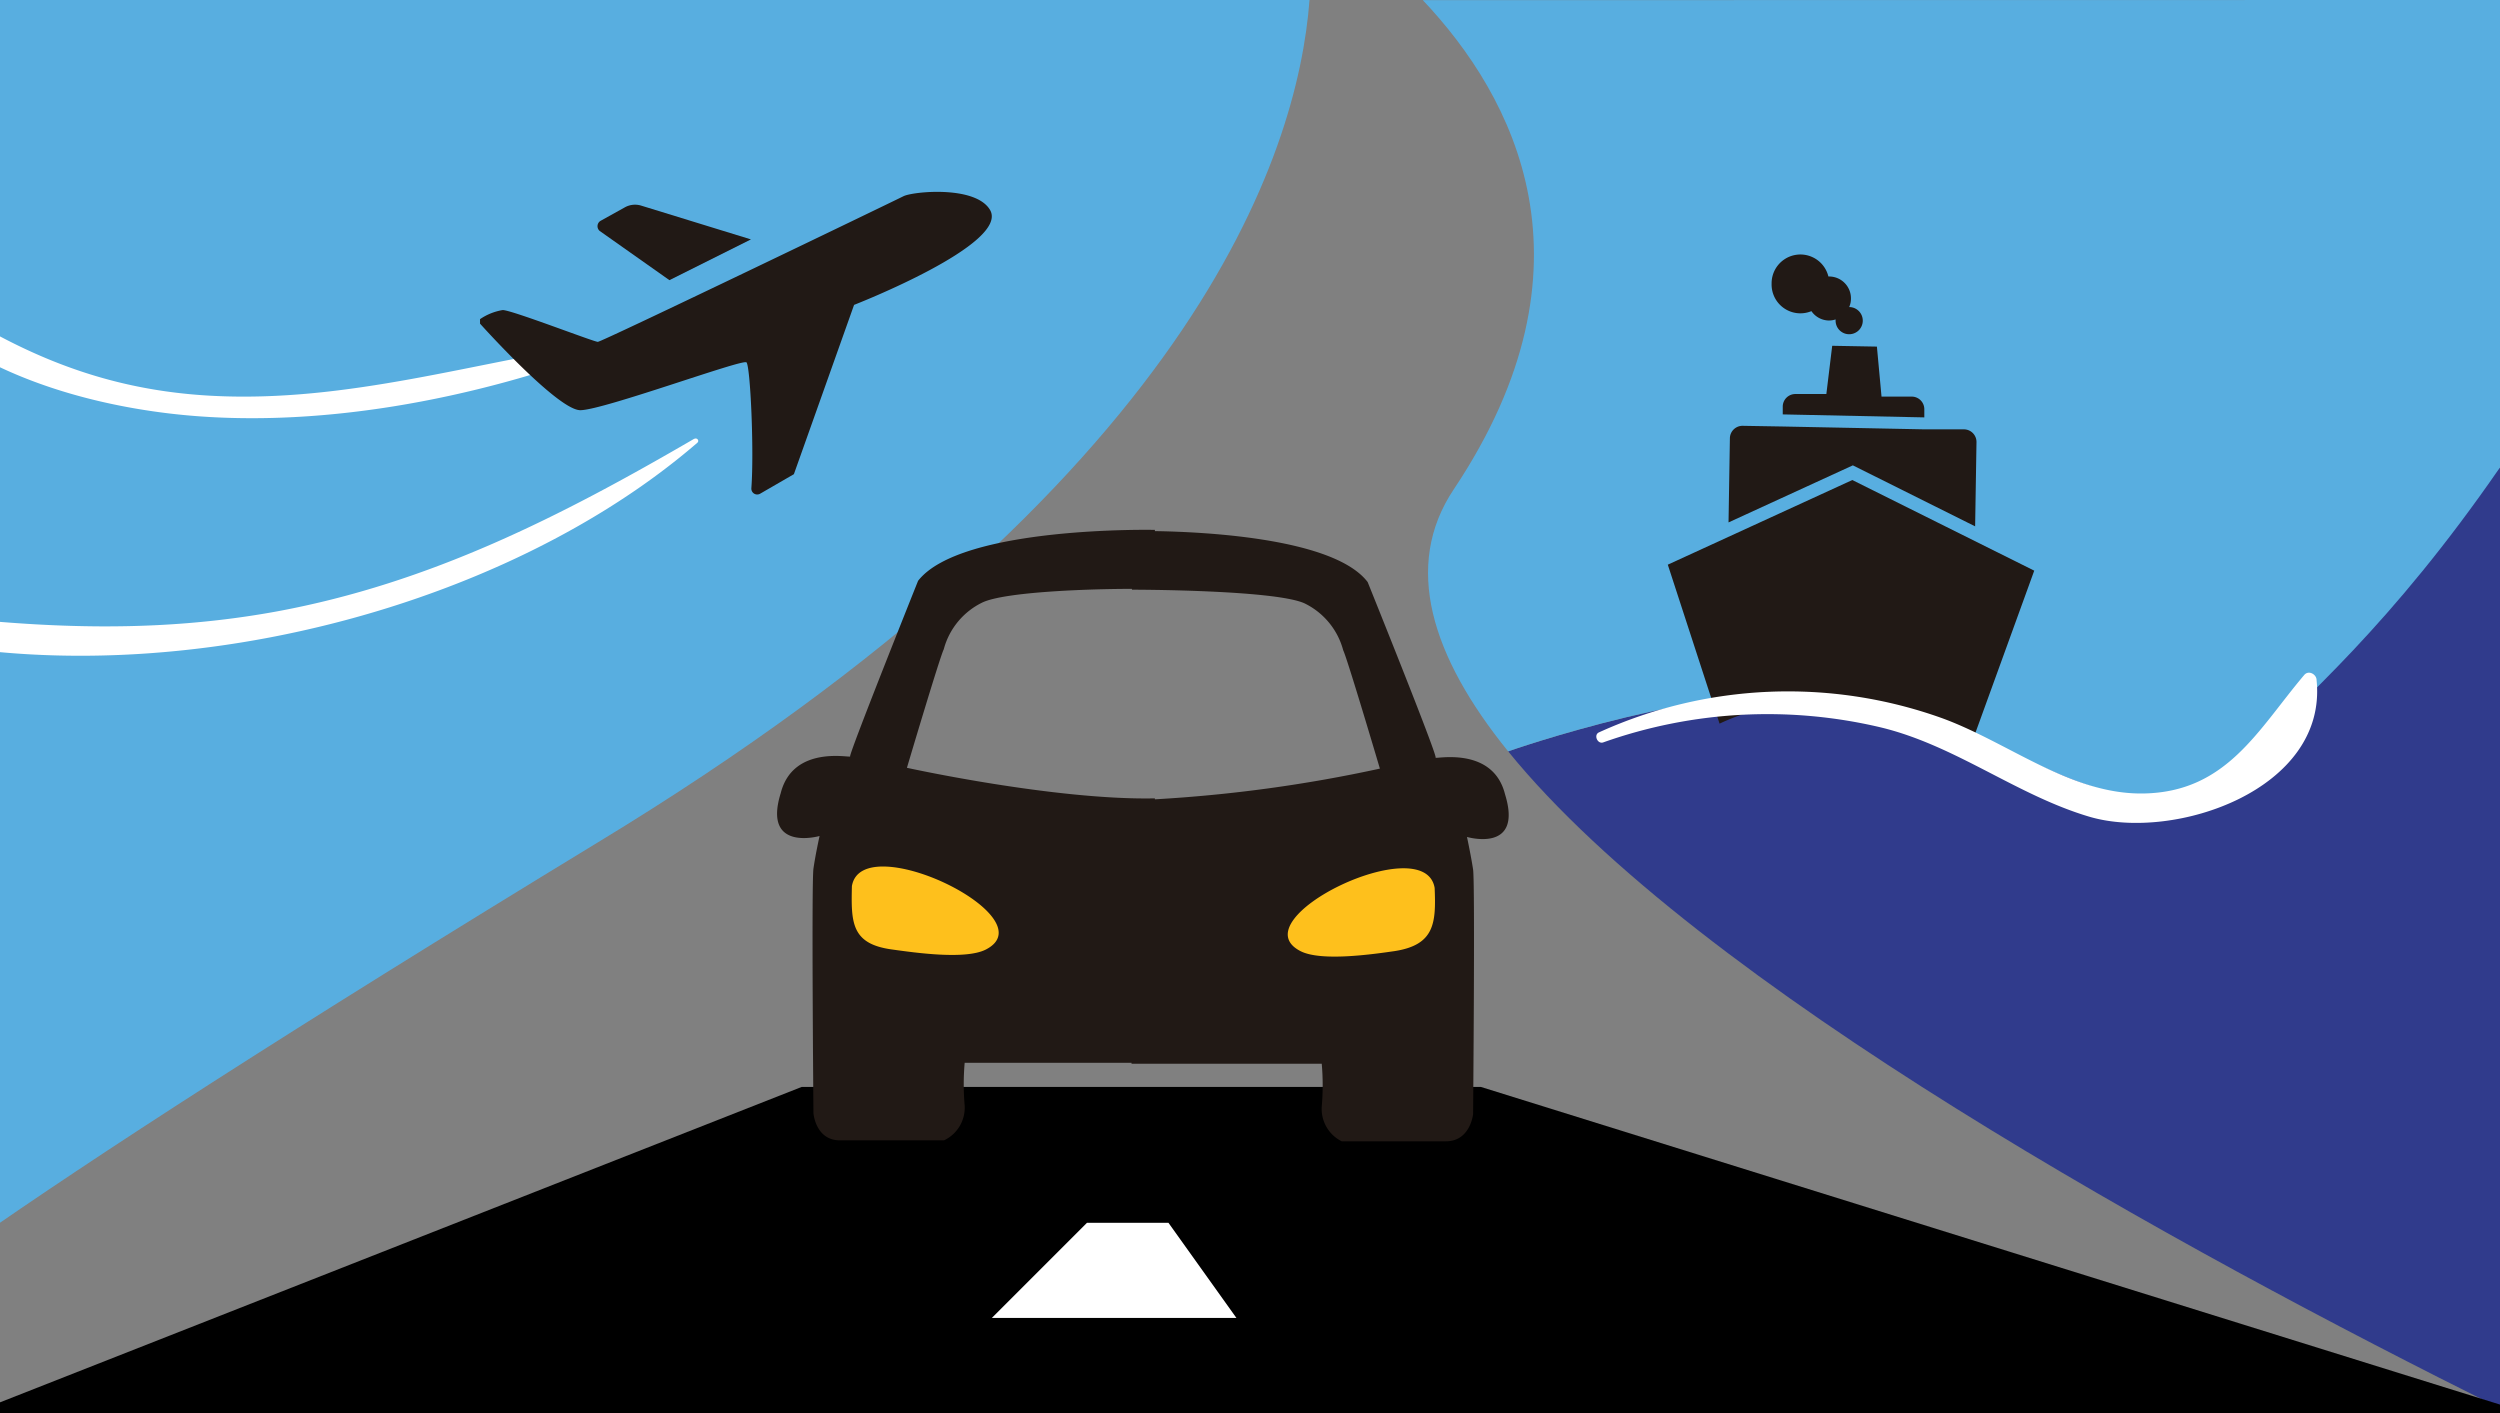 <svg xmlns="http://www.w3.org/2000/svg" viewBox="0 0 184 104"><rect x="0" y="0" width="184" height="104" fill="#808080" stroke="none"/><defs><style>.cls-1{fill:#58aee0;}.cls-2{fill:#303b8c;}.cls-3{fill:#fec01c;}.cls-4{fill:#fff;}.cls-5{fill:#211915;}</style></defs><title>dataLoversLogo</title><g id="Layer_3" data-name="Layer 3"><path class="cls-1" d="M-2,0H96.38C95.52,11.4,87.83,35.41,44,62,21,76,6.75,85.26-2,91.38Z"/><path class="cls-2" d="M184,34.4v69.25C160.57,92,125,72.56,111,55.3c0,0,15-5.3,25-4.3,10.15,1,20,12,28,4C168.55,50.45,177.3,41.38,184,34.4Z"/><path class="cls-1" d="M184,0V34.4C176,46,169.55,51.45,165,56c-8,8-18.85-4-29-5-10-1-25,4.3-25,4.3h0c-5.67-7-7.76-13.67-4-19.29,11-16.48,4.47-28.85-2.28-36Z"/></g><g id="Layer_5" data-name="Layer 5"><rect class="cls-3" x="61" y="61" width="45" height="13"/></g><g id="Layer_4" data-name="Layer 4"><polygon points="186 104 -2 104 59 80 109 80 186 104"/><polygon class="cls-4" points="80 90 86 90 91 97 73 97 80 90"/><path class="cls-4" d="M51.1,32.29C41.29,38,31.67,42.91,20.38,45c-11.89,2.18-22.82.73-34.63-.94a.32.32,0,0,0-.17.61c20.13,8.06,49.51,1.93,65.74-12.08.17-.14,0-.4-.22-.29Z"/><path class="cls-4" d="M44.81,25.19C35,26.61,25.65,29.66,15.59,29.13,6.21,28.64-.69,25-8.13,19.56c-.31-.23-.75.22-.53.53,4.54,6.55,13.55,9.44,21.11,10.34C23.1,31.7,35,29.38,44.92,25.61a.22.22,0,0,0-.11-.42Z"/></g><g id="paleta_de_coloresv" data-name="paleta de coloresv"><path class="cls-5" d="M35.33,23.49A4.15,4.15,0,0,1,37,22.82c.67,0,6.7,2.34,7,2.34S65.83,14.78,66.5,14.44s5.27-.81,6.36,1c1.51,2.51-10,7-10,7L58.43,34.9l-2.49,1.44a.43.43,0,0,1-.64-.4c.21-2.88-.08-9-.36-9.27s-10.56,3.52-12.23,3.52-7.38-6.37-7.38-6.37"/><path class="cls-5" d="M44.19,16.26l1.8-1a1.54,1.54,0,0,1,1.19-.13l8.09,2.49-6,3L44.14,17A.46.46,0,0,1,44.19,16.26Z"/><path class="cls-5" d="M110.77,58.46c-.9-3.61-5.26-2.55-5.11-2.7s-5-12.92-5-12.92C98.23,39.65,88.9,39.15,85,39.09V39s-14.27-.31-17.43,3.75c0,0-5.11,12.77-5,12.92s-4.2-.9-5.11,2.71c-1.35,4.35,2.86,3.15,2.86,3.15s-.3,1.35-.45,2.4,0,18,0,18,.15,2,1.95,2h7.66A2.66,2.66,0,0,0,71,81.37a18,18,0,0,1,0-3.15H83.28v.07h14a18.14,18.14,0,0,1,0,3.16A2.66,2.66,0,0,0,98.75,84h7.67c1.8,0,2-2,2-2s.15-17,0-18-.45-2.4-.45-2.4S112.12,62.82,110.77,58.46ZM72.57,69.88c-1.5.78-5.27.23-6.93,0-3-.41-3-2-2.94-4.66C63.43,60.87,77.15,67.51,72.57,69.88ZM66.75,56.51s2.41-8.12,2.71-8.72a5.36,5.36,0,0,1,2.85-3.45c1.68-.79,7.9-1,11-1v.06s10.44,0,12.69,1a5.38,5.38,0,0,1,2.86,3.46c.3.6,2.7,8.71,2.7,8.71A105.76,105.76,0,0,1,85,58.83v-.07C77.65,58.91,66.75,56.51,66.75,56.51ZM102.65,70c-1.66.24-5.43.78-6.94,0-4.57-2.36,9.14-9,9.88-4.65C105.7,67.94,105.59,69.54,102.65,70Z"/><path class="cls-5" d="M130.39,20.85a2.12,2.12,0,0,1,4.18-.5h.09A1.61,1.61,0,0,1,136.23,22a1.5,1.5,0,0,1-.13.6h0a1,1,0,1,1-1,1s0-.06,0-.09a1.64,1.64,0,0,1-.5.08,1.59,1.59,0,0,1-1.28-.69,2.12,2.12,0,0,1-2.93-2Zm.8,10.54-2.93-.05a.93.93,0,0,0-.94.91l-.1,6.2,9.15-4.2,9,4.49.1-6.2a.93.93,0,0,0-.91-.94l-2.93,0m0-.88v-.59a.93.93,0,0,0-.91-.94l-2.24,0-.34-3.68-3.29-.06L134.42,29l-2.27,0a.93.93,0,0,0-.94.91v.59Zm-5.3,4.61-13.58,6.23,3.81,11.7a16.22,16.22,0,0,1,6.69-1.55c3.92.06,7,2,11.17,3h.69L149.72,42Z"/><path class="cls-4" d="M118,54.64a36.14,36.14,0,0,1,20.44-1.1c5.53,1.34,10,5,15.37,6.58,6.23,1.82,17.52-2,16.69-10.07,0-.41-.58-.76-.91-.37-3.39,4-5.69,8.61-11.81,8.72-5.38.1-10-3.8-14.92-5.57a33.6,33.6,0,0,0-25.17,1.07c-.42.18-.12.89.31.74Z"/></g></svg>
